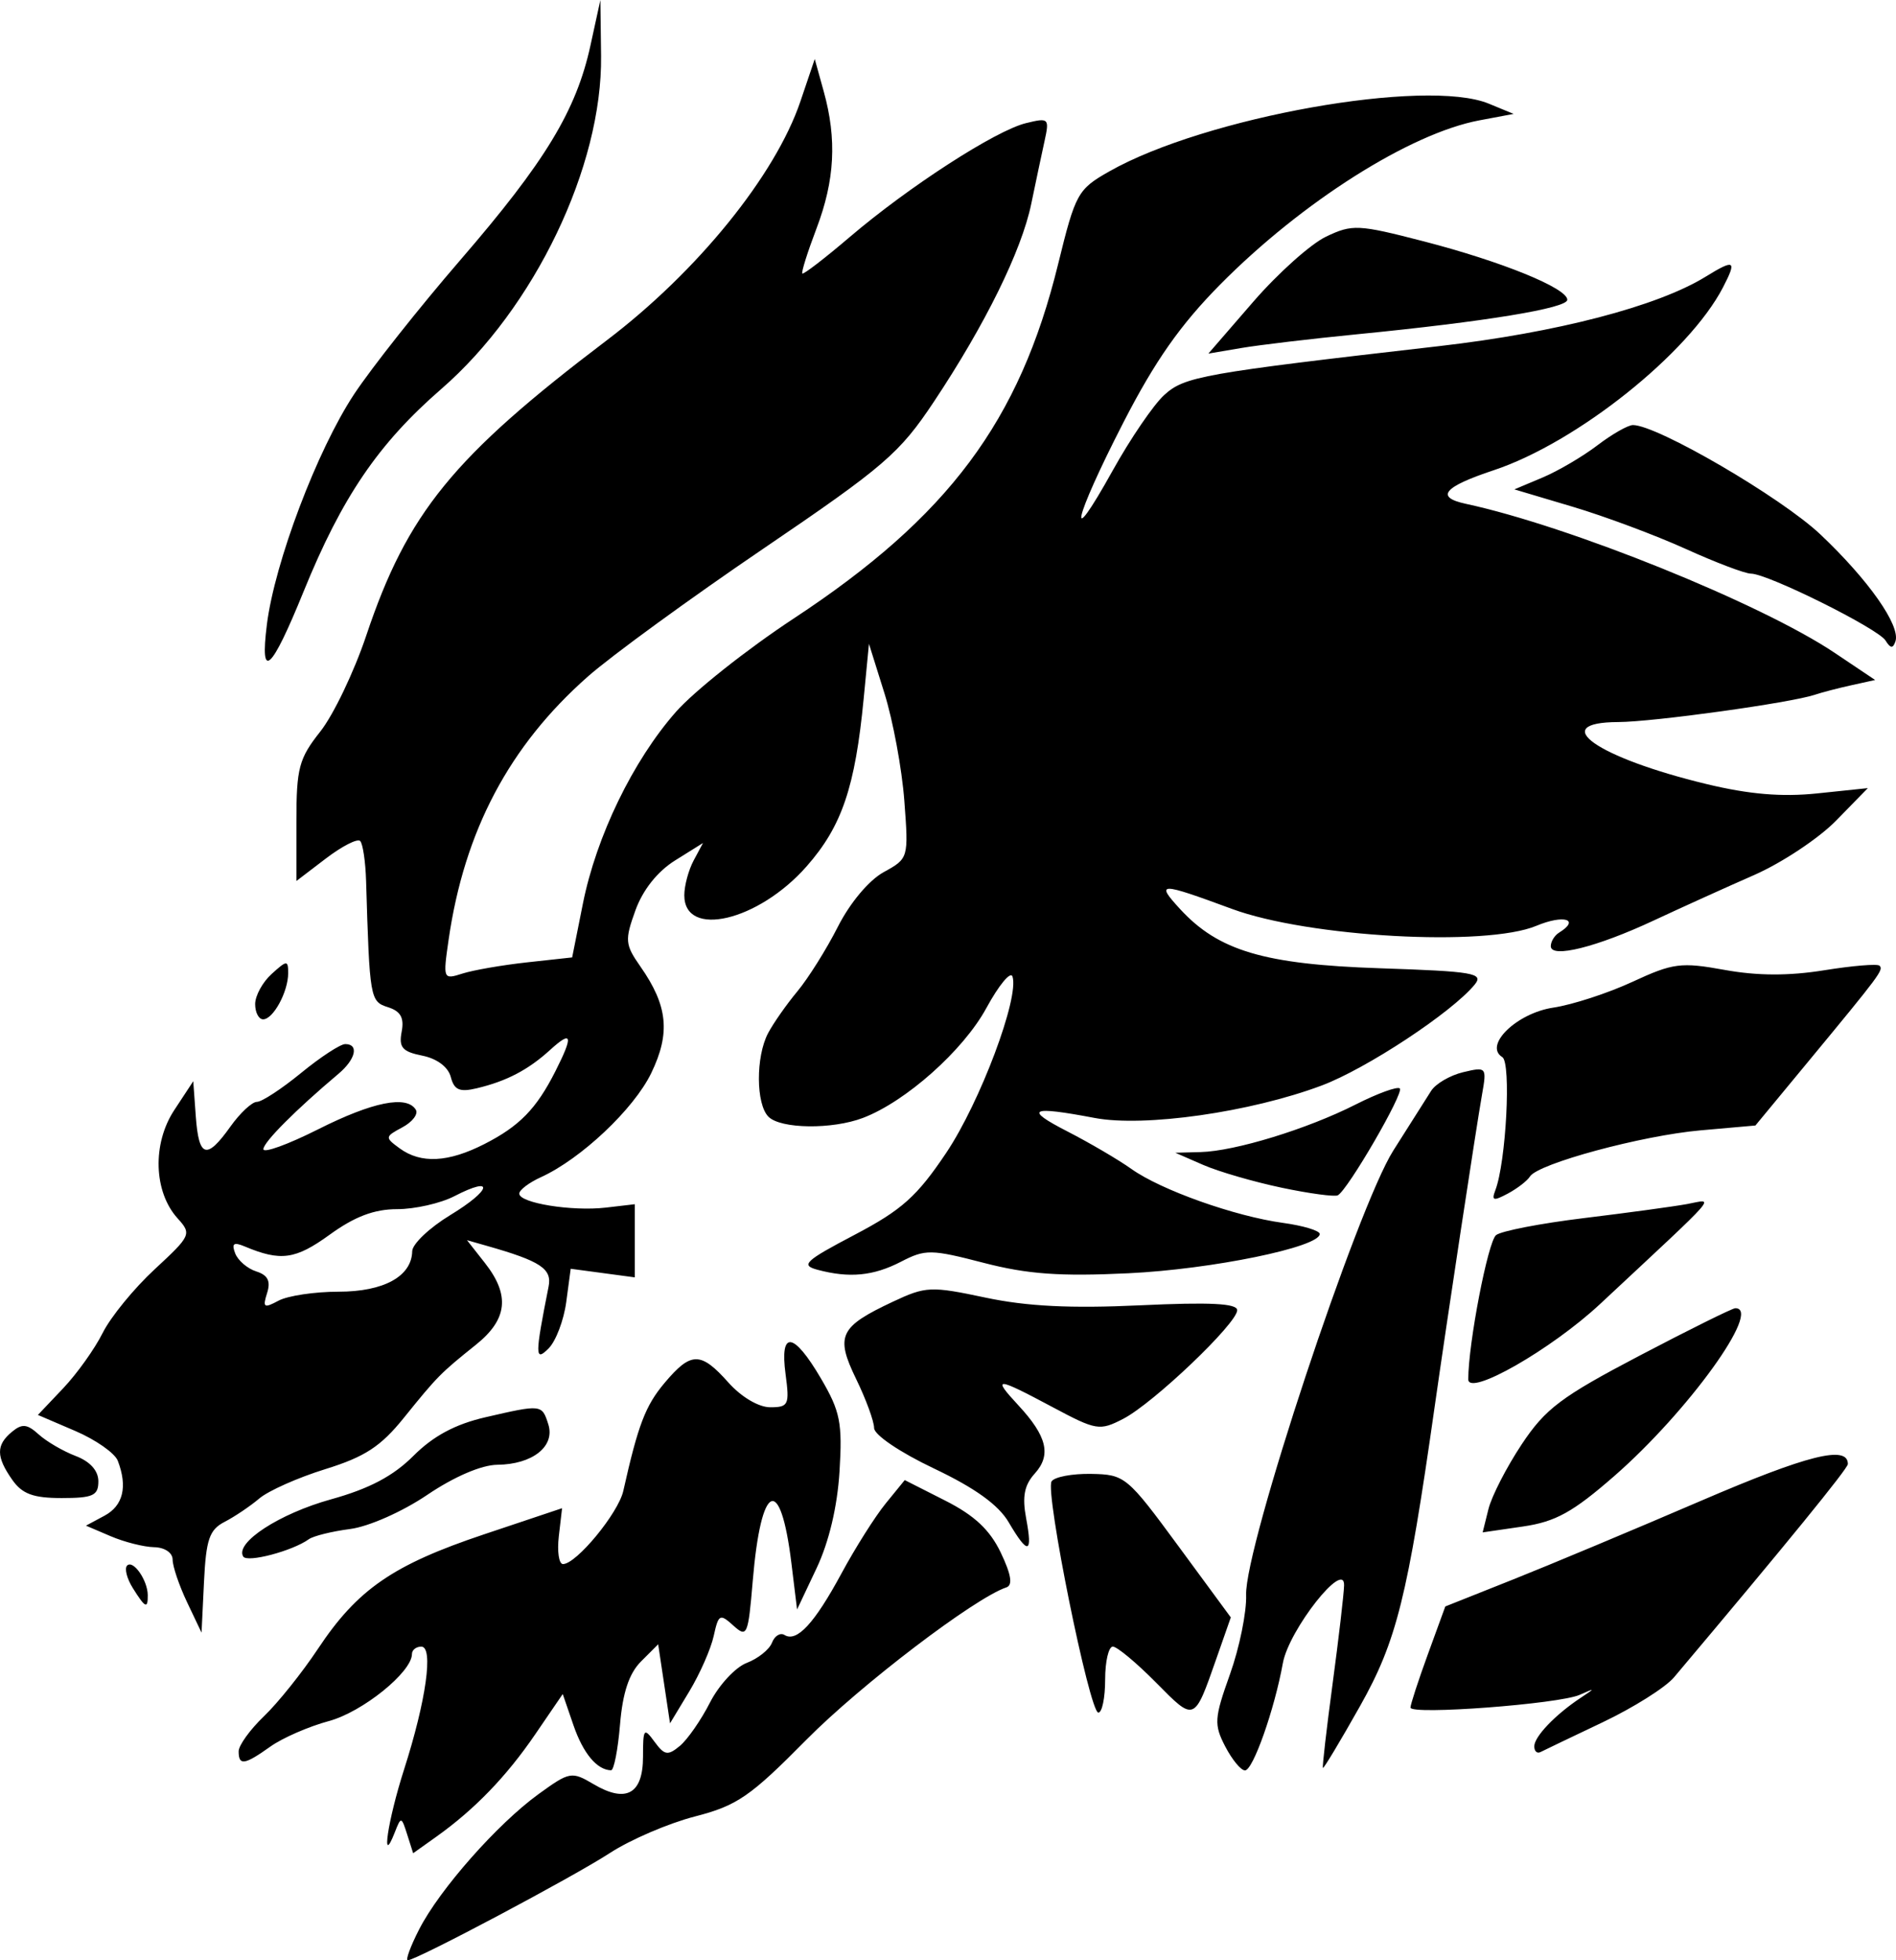 <?xml version="1.0" encoding="UTF-8" standalone="no"?>
<!-- Created with Inkscape (http://www.inkscape.org/) -->

<svg
   version="1.1"
   id="svg1"
   width="229.751"
   height="237.502"
   viewBox="0 0 229.751 237.502"
   xmlns="http://www.w3.org/2000/svg"
   xmlns:svg="http://www.w3.org/2000/svg">
  <defs
     id="defs1" />
  <g
     id="g1"
     transform="translate(-671.42,-902.369)">
    <path
       d="m 722.215,1136.122 c 2.471,-4.833 9.484,-12.775 14.468,-16.385 3.765,-2.727 4.006,-2.771 6.669,-1.198 3.941,2.328 5.986,1.192 5.986,-3.327 0,-3.425 0.111,-3.571 1.392,-1.819 1.21,1.654 1.612,1.721 3.073,0.508 0.925,-0.767 2.567,-3.131 3.649,-5.253 1.082,-2.122 3.086,-4.282 4.453,-4.802 1.367,-0.52 2.745,-1.624 3.064,-2.454 0.319,-0.83 1.002,-1.248 1.518,-0.929 1.484,0.917 3.633,-1.408 6.908,-7.474 1.668,-3.09 4.074,-6.895 5.346,-8.456 l 2.313,-2.839 4.908,2.487 c 3.545,1.796 5.414,3.549 6.731,6.309 1.264,2.65 1.471,3.939 0.675,4.205 -3.827,1.276 -17.68,11.829 -24.238,18.465 -6.801,6.881 -8.389,7.974 -13.5,9.29 -3.186,0.82 -7.817,2.808 -10.292,4.419 -4.498,2.927 -23.485,13.003 -24.502,13.003 -0.296,0 0.324,-1.688 1.379,-3.75 z m -1.452,-11.484 c -0.696,-2.19 -0.747,-2.199 -1.502,-0.266 -1.723,4.408 -0.863,-1.426 1.124,-7.62 2.67,-8.327 3.591,-14.88 2.09,-14.88 -0.625,0 -1.136,0.402 -1.136,0.894 0,2.188 -5.993,7.027 -10.061,8.122 -2.432,0.655 -5.62,2.044 -7.084,3.087 -3.148,2.241 -3.855,2.349 -3.855,0.584 0,-0.722 1.38,-2.635 3.067,-4.25 1.687,-1.615 4.63,-5.29 6.54,-8.167 4.79,-7.214 9.087,-10.177 20.113,-13.869 l 9.472,-3.172 -0.395,3.385 c -0.217,1.862 0.009,3.385 0.503,3.385 1.617,0 6.707,-6.173 7.311,-8.867 1.795,-8.011 2.68,-10.325 5.005,-13.088 3.2,-3.803 4.373,-3.81 7.727,-0.045 1.564,1.756 3.667,3 5.07,3 2.219,0 2.357,-0.297 1.861,-4 -0.72,-5.37 0.961,-5.164 4.296,0.528 2.327,3.971 2.603,5.354 2.24,11.25 -0.262,4.265 -1.278,8.55 -2.779,11.722 l -2.365,5 -0.685,-5.608 c -1.329,-10.878 -3.684,-9.799 -4.686,2.147 -0.554,6.605 -0.687,6.913 -2.346,5.413 -1.634,-1.479 -1.803,-1.389 -2.385,1.26 -0.344,1.568 -1.676,4.591 -2.959,6.717 l -2.333,3.865 -0.718,-4.787 -0.718,-4.787 -2.081,2.08 c -1.443,1.443 -2.222,3.785 -2.542,7.64 -0.254,3.058 -0.743,5.553 -1.087,5.544 -1.708,-0.042 -3.385,-2.051 -4.557,-5.462 l -1.298,-3.777 -3.332,4.877 c -3.502,5.127 -7.352,9.11 -12.005,12.424 l -2.789,1.986 z m 99.122,-10.676 c -1.376,-2.661 -1.326,-3.408 0.582,-8.75 1.147,-3.212 2.026,-7.534 1.954,-9.604 -0.201,-5.72 13.447,-46.916 17.84,-53.847 1.968,-3.105 4.028,-6.356 4.578,-7.223 0.55,-0.867 2.298,-1.886 3.884,-2.264 2.822,-0.672 2.871,-0.614 2.285,2.705 -0.709,4.012 -4.231,27.22 -5.75,37.892 -3.278,23.023 -4.604,28.337 -9.028,36.196 -2.383,4.233 -4.409,7.608 -4.503,7.5 -0.093,-0.108 0.434,-4.696 1.173,-10.196 0.738,-5.5 1.364,-10.863 1.391,-11.917 0.081,-3.207 -6.69,5.389 -7.418,9.417 -1.016,5.625 -3.619,13 -4.589,13 -0.492,0 -1.571,-1.309 -2.398,-2.909 z m 37.453,-0.01 c 0,-1.172 2.53,-3.822 5.588,-5.854 1.839,-1.222 1.835,-1.236 -0.088,-0.384 -2.514,1.114 -20.5,2.468 -20.5,1.543 0,-0.376 0.949,-3.286 2.109,-6.468 l 2.109,-5.784 8.141,-3.239 c 4.478,-1.781 14.753,-6.083 22.835,-9.559 12.932,-5.562 17.806,-6.782 17.806,-4.457 0,0.547 -7.535,9.789 -21.071,25.846 -1.033,1.226 -4.928,3.677 -8.654,5.448 -3.726,1.77 -7.113,3.393 -7.525,3.605 -0.412,0.212 -0.75,-0.102 -0.75,-0.698 z m -45.82,-7.71 c -2.376,-2.405 -4.738,-4.374 -5.25,-4.374 -0.512,0 -0.93,1.8 -0.93,4 0,2.2 -0.371,4 -0.824,4 -1.067,0 -6.473,-26.712 -5.669,-28.012 0.336,-0.543 2.496,-0.954 4.801,-0.912 4.082,0.074 4.356,0.3 10.555,8.732 l 6.364,8.656 -1.758,5.018 c -2.689,7.674 -2.601,7.639 -7.29,2.892 z m -117.43,-9.752 c -0.963,-2.029 -1.75,-4.349 -1.75,-5.155 0,-0.84 -0.96,-1.485 -2.25,-1.511 -1.238,-0.025 -3.6,-0.622 -5.25,-1.327 l -3,-1.282 2.25,-1.208 c 2.255,-1.211 2.811,-3.513 1.606,-6.653 -0.354,-0.924 -2.678,-2.551 -5.163,-3.616 l -4.519,-1.937 3.051,-3.216 c 1.678,-1.769 3.837,-4.791 4.797,-6.716 0.961,-1.925 3.796,-5.396 6.3,-7.713 4.413,-4.083 4.499,-4.274 2.781,-6.172 -2.904,-3.209 -3.085,-9.043 -0.406,-13.114 l 2.303,-3.5 0.307,4.25 c 0.364,5.028 1.303,5.308 4.192,1.25 1.175,-1.65 2.622,-3 3.215,-3 0.593,0 3.001,-1.575 5.35,-3.5 2.349,-1.925 4.758,-3.5 5.353,-3.5 1.69,0 1.272,1.839 -0.818,3.6 -5.184,4.366 -9.1,8.295 -9.1,9.132 0,0.513 2.979,-0.567 6.62,-2.4 6.628,-3.336 10.747,-4.164 11.849,-2.382 0.323,0.522 -0.407,1.482 -1.621,2.132 -2.132,1.141 -2.144,1.229 -0.337,2.55 2.575,1.883 5.892,1.714 10.279,-0.525 4.244,-2.166 6.288,-4.262 8.59,-8.807 2.202,-4.348 2.037,-5.028 -0.629,-2.599 -2.659,2.421 -5.271,3.789 -8.886,4.651 -2.092,0.499 -2.744,0.217 -3.158,-1.368 -0.318,-1.215 -1.672,-2.227 -3.458,-2.584 -2.414,-0.483 -2.857,-0.997 -2.494,-2.895 0.323,-1.69 -0.121,-2.486 -1.657,-2.974 -2.17,-0.689 -2.226,-1.014 -2.653,-15.289 -0.07,-2.342 -0.394,-4.525 -0.72,-4.851 -0.326,-0.326 -2.198,0.631 -4.159,2.127 l -3.566,2.72 v -7.225 c 0,-6.461 0.306,-7.611 2.895,-10.88 1.592,-2.011 4.101,-7.25 5.574,-11.644 4.977,-14.846 10.511,-21.637 29.123,-35.745 10.989,-8.329 20.446,-19.995 23.484,-28.967 l 1.735,-5.124 1.089,3.924 c 1.607,5.786 1.344,10.761 -0.876,16.603 -1.087,2.861 -1.86,5.317 -1.718,5.459 0.142,0.142 2.738,-1.856 5.768,-4.44 7.133,-6.083 17.642,-12.873 21.321,-13.777 2.777,-0.682 2.869,-0.594 2.259,2.184 -0.349,1.592 -1.075,5.016 -1.611,7.608 -1.173,5.663 -5.57,14.598 -11.786,23.945 -4.166,6.266 -6.011,7.855 -20.665,17.809 -8.85,6.011 -18.419,12.983 -21.266,15.493 -9.528,8.401 -14.972,18.687 -16.882,31.897 -0.691,4.782 -0.665,4.847 1.677,4.097 1.309,-0.419 4.835,-1.03 7.837,-1.359 l 5.457,-0.597 1.298,-6.5 c 1.633,-8.178 6.078,-17.344 11.275,-23.247 2.209,-2.51 8.628,-7.599 14.265,-11.309 18.751,-12.343 27.38,-23.904 32.049,-42.941 2.104,-8.579 2.372,-9.064 6.199,-11.235 11.581,-6.57 38.378,-11.35 46,-8.205 l 3,1.238 -4.156,0.782 c -8.391,1.578 -21.491,9.873 -31.392,19.878 -4.831,4.882 -7.913,9.272 -11.75,16.743 -6.049,11.777 -7.003,16.086 -1.283,5.797 2.14,-3.85 4.947,-7.962 6.237,-9.139 2.469,-2.252 4.584,-2.628 33.308,-5.925 14.236,-1.634 26.457,-4.816 32.287,-8.405 3.542,-2.181 3.825,-2.009 2.118,1.285 -4.139,7.985 -17.717,18.813 -27.784,22.156 -6.092,2.023 -7.121,3.264 -3.375,4.07 12.575,2.705 35.788,12.083 44.693,18.056 l 4.902,3.288 -2.902,0.641 c -1.596,0.352 -3.577,0.868 -4.402,1.146 -2.907,0.98 -19.553,3.292 -23.833,3.309 -8.649,0.036 -2.567,4.311 10.683,7.508 5.195,1.254 9.141,1.586 13.459,1.135 l 6.11,-0.639 -3.833,3.926 c -2.108,2.159 -6.59,5.134 -9.959,6.611 -3.369,1.477 -8.826,3.948 -12.126,5.49 -6.935,3.243 -12.5,4.633 -12.5,3.125 0,-0.561 0.45,-1.299 1,-1.639 2.604,-1.609 0.576,-2.221 -2.75,-0.829 -6.134,2.567 -27.606,1.377 -36.871,-2.043 -8.841,-3.263 -9.311,-3.263 -6.303,0.01 4.657,5.064 10.2,6.707 24.198,7.175 11.404,0.381 12.637,0.594 11.5,1.982 -2.752,3.358 -13.117,10.193 -18.549,12.229 -8.616,3.231 -21.482,5.067 -27.503,3.925 -7.823,-1.484 -8.61,-1.095 -3.306,1.629 2.704,1.388 6.201,3.439 7.771,4.557 3.581,2.55 12.519,5.728 18.361,6.529 2.448,0.336 4.452,0.94 4.452,1.342 0,1.593 -13.073,4.278 -23.189,4.762 -8.293,0.397 -12.223,0.114 -17.535,-1.264 -6.375,-1.654 -7.064,-1.663 -10.012,-0.139 -3.35,1.732 -6.257,2.013 -10.124,0.978 -2.075,-0.555 -1.533,-1.065 4.5,-4.236 5.727,-3.01 7.56,-4.651 11.107,-9.942 4.099,-6.115 8.869,-18.813 8.022,-21.354 -0.227,-0.68 -1.654,1.046 -3.171,3.834 -2.789,5.124 -9.762,11.329 -14.947,13.3 -3.731,1.419 -9.968,1.341 -11.451,-0.142 -1.523,-1.523 -1.552,-7.262 -0.051,-10.116 0.632,-1.201 2.232,-3.486 3.555,-5.077 1.324,-1.591 3.533,-5.114 4.908,-7.829 1.462,-2.885 3.764,-5.631 5.539,-6.607 3.027,-1.665 3.035,-1.694 2.51,-8.671 -0.29,-3.85 -1.373,-9.7 -2.406,-13 l -1.879,-6 -0.636,6.603 c -1.039,10.787 -2.644,15.507 -6.923,20.368 -5.839,6.633 -14.816,8.75 -14.816,3.494 0,-1.153 0.51,-3.05 1.133,-4.214 l 1.133,-2.116 -3.383,2.113 c -2.132,1.332 -3.908,3.564 -4.803,6.039 -1.31,3.623 -1.264,4.15 0.604,6.819 3.32,4.745 3.656,8.059 1.308,12.91 -2.11,4.359 -8.509,10.395 -13.367,12.608 -1.444,0.658 -2.625,1.553 -2.625,1.99 0,1.143 6.386,2.175 10.494,1.696 l 3.506,-0.41 v 4.431 4.431 l -3.883,-0.521 -3.883,-0.521 -0.54,4.027 c -0.297,2.215 -1.26,4.746 -2.139,5.626 -1.666,1.666 -1.666,0.884 10e-4,-7.507 0.427,-2.148 -0.977,-3.073 -7.473,-4.92 l -2.417,-0.688 2.167,2.755 c 3.07,3.903 2.749,6.842 -1.083,9.912 -4.303,3.448 -4.673,3.823 -8.75,8.875 -2.79,3.457 -4.717,4.714 -9.5,6.196 -3.3,1.022 -6.9,2.623 -8,3.556 -1.1,0.933 -2.991,2.207 -4.203,2.832 -1.849,0.952 -2.25,2.122 -2.5,7.28 l -0.297,6.145 z m 18.356,-37.621 c 5.484,0 8.866,-1.859 8.926,-4.905 0.017,-0.877 2.099,-2.851 4.626,-4.385 5.016,-3.046 5.393,-4.822 0.485,-2.284 -1.674,0.866 -4.798,1.574 -6.943,1.574 -2.772,0 -5.134,0.894 -8.17,3.094 -4.152,3.008 -5.933,3.254 -10.291,1.424 -1.343,-0.564 -1.618,-0.366 -1.158,0.833 0.332,0.865 1.481,1.852 2.553,2.192 1.41,0.448 1.773,1.173 1.313,2.624 -0.558,1.758 -0.387,1.872 1.392,0.919 1.116,-0.597 4.386,-1.086 7.266,-1.086 z m -24.934,35.903 c -0.72,-1.153 -1.029,-2.378 -0.686,-2.721 0.732,-0.732 2.477,1.76 2.5,3.568 0.021,1.727 -0.299,1.578 -1.813,-0.847 z m 13.382,-3.817 c -1.032,-1.67 4.377,-5.193 10.64,-6.929 4.636,-1.286 7.531,-2.813 9.988,-5.27 2.405,-2.405 5.062,-3.829 8.716,-4.673 6.822,-1.575 6.855,-1.571 7.627,0.86 0.846,2.664 -1.913,4.852 -6.173,4.895 -1.926,0.019 -5.228,1.437 -8.5,3.649 -3.022,2.043 -7.091,3.843 -9.35,4.135 -2.2,0.285 -4.45,0.842 -5,1.238 -1.982,1.427 -7.467,2.873 -7.947,2.096 z m 92.754,-4.155 c -1.239,-2.105 -4.084,-4.151 -9.057,-6.513 -4.116,-1.955 -7.25,-4.075 -7.25,-4.904 0,-0.803 -0.977,-3.471 -2.171,-5.928 -2.549,-5.246 -2.032,-6.331 4.472,-9.383 3.965,-1.861 4.589,-1.888 11.199,-0.486 5.02,1.064 10.324,1.328 18.75,0.933 8.474,-0.397 11.75,-0.232 11.75,0.593 0,1.592 -10.15,11.266 -13.802,13.155 -2.87,1.484 -3.259,1.42 -8.584,-1.421 -6.877,-3.67 -7.364,-3.696 -4.144,-0.226 3.485,3.756 4.035,6.034 2.001,8.282 -1.269,1.402 -1.538,2.8 -1.045,5.428 0.816,4.348 0.237,4.476 -2.12,0.47 z m 58.141,-1.6 c 0.388,-1.557 2.198,-5.081 4.024,-7.831 2.876,-4.332 4.784,-5.768 14.284,-10.75 6.031,-3.163 11.253,-5.75 11.605,-5.75 3.311,0 -5.74,12.545 -14.672,20.339 -5.019,4.379 -7.109,5.533 -11.066,6.11 l -4.879,0.712 z m -178.891,-3.553 c -1.955,-2.791 -1.964,-4.195 -0.038,-5.793 1.236,-1.026 1.842,-0.968 3.252,0.308 0.953,0.863 2.97,2.039 4.481,2.613 1.749,0.665 2.748,1.781 2.748,3.07 0,1.729 -0.649,2.025 -4.443,2.025 -3.458,0 -4.788,-0.493 -6,-2.223 z m 176.443,-12.163 c 0,-4.322 2.383,-16.683 3.368,-17.47 0.623,-0.498 5.407,-1.424 10.632,-2.059 5.225,-0.635 10.85,-1.4 12.5,-1.7 3.341,-0.608 4.404,-1.83 -10.5,12.083 -5.917,5.524 -16,11.287 -16,9.146 z m -22.618,-23.215 c -3.365,-0.707 -7.64,-1.949 -9.5,-2.76 l -3.382,-1.475 3.068,-0.082 c 4.182,-0.111 12.914,-2.789 18.781,-5.76 2.667,-1.351 5.078,-2.227 5.358,-1.947 0.53,0.53 -6.307,12.307 -7.516,12.945 -0.38,0.201 -3.444,-0.213 -6.809,-0.92 z m 25.895,0.32 c 1.308,-3.408 1.942,-15.464 0.85,-16.14 -2.291,-1.416 1.741,-5.332 6.174,-5.997 2.317,-0.347 6.634,-1.754 9.595,-3.126 4.925,-2.282 5.876,-2.405 11.178,-1.443 3.963,0.719 7.774,0.732 12.052,0.043 3.441,-0.554 6.459,-0.805 6.707,-0.556 0.509,0.509 0.136,1.01 -8.686,11.68 l -6.352,7.683 -6.648,0.588 c -7.124,0.63 -19.712,4.035 -20.674,5.593 -0.322,0.52 -1.528,1.451 -2.681,2.068 -1.738,0.93 -1.997,0.863 -1.515,-0.392 z m -150.278,-22.564 c 0,-1.015 0.9,-2.659 2,-3.655 1.857,-1.681 2,-1.687 2,-0.089 0,2.255 -1.811,5.589 -3.035,5.589 -0.531,0 -0.965,-0.83 -0.965,-1.845 z m 1.419,-45.973 c 0.947,-7.545 6.093,-21.14 10.566,-27.912 2.096,-3.173 7.892,-10.495 12.881,-16.27 10.295,-11.918 14.043,-18.098 15.767,-26 l 1.2,-5.5 0.084,6.769 c 0.166,13.388 -8.068,30.552 -19.361,40.358 -7.635,6.63 -12.043,13.114 -16.694,24.558 -3.926,9.659 -5.309,10.903 -4.442,3.997 z m 196.146,1.923 c -0.897,-1.452 -14.285,-8.105 -16.309,-8.105 -0.715,0 -4.274,-1.348 -7.909,-2.997 -3.635,-1.648 -9.793,-3.945 -13.684,-5.104 l -7.075,-2.107 3.412,-1.435 c 1.876,-0.789 4.864,-2.542 6.639,-3.896 1.775,-1.354 3.718,-2.462 4.316,-2.462 2.945,0 17.977,8.768 22.717,13.252 5.838,5.521 9.725,11.057 9.093,12.951 -0.299,0.897 -0.602,0.872 -1.201,-0.098 z m -76.619,-41.042 c 2.992,-3.453 6.962,-7.005 8.824,-7.893 3.181,-1.517 3.891,-1.483 11.821,0.567 9.473,2.449 17.41,5.678 17.41,7.084 0,1.022 -9.933,2.651 -25.5,4.181 -5.5,0.541 -11.799,1.288 -13.997,1.661 l -3.997,0.678 z"
       id="path1" />
  </g>
</svg>
